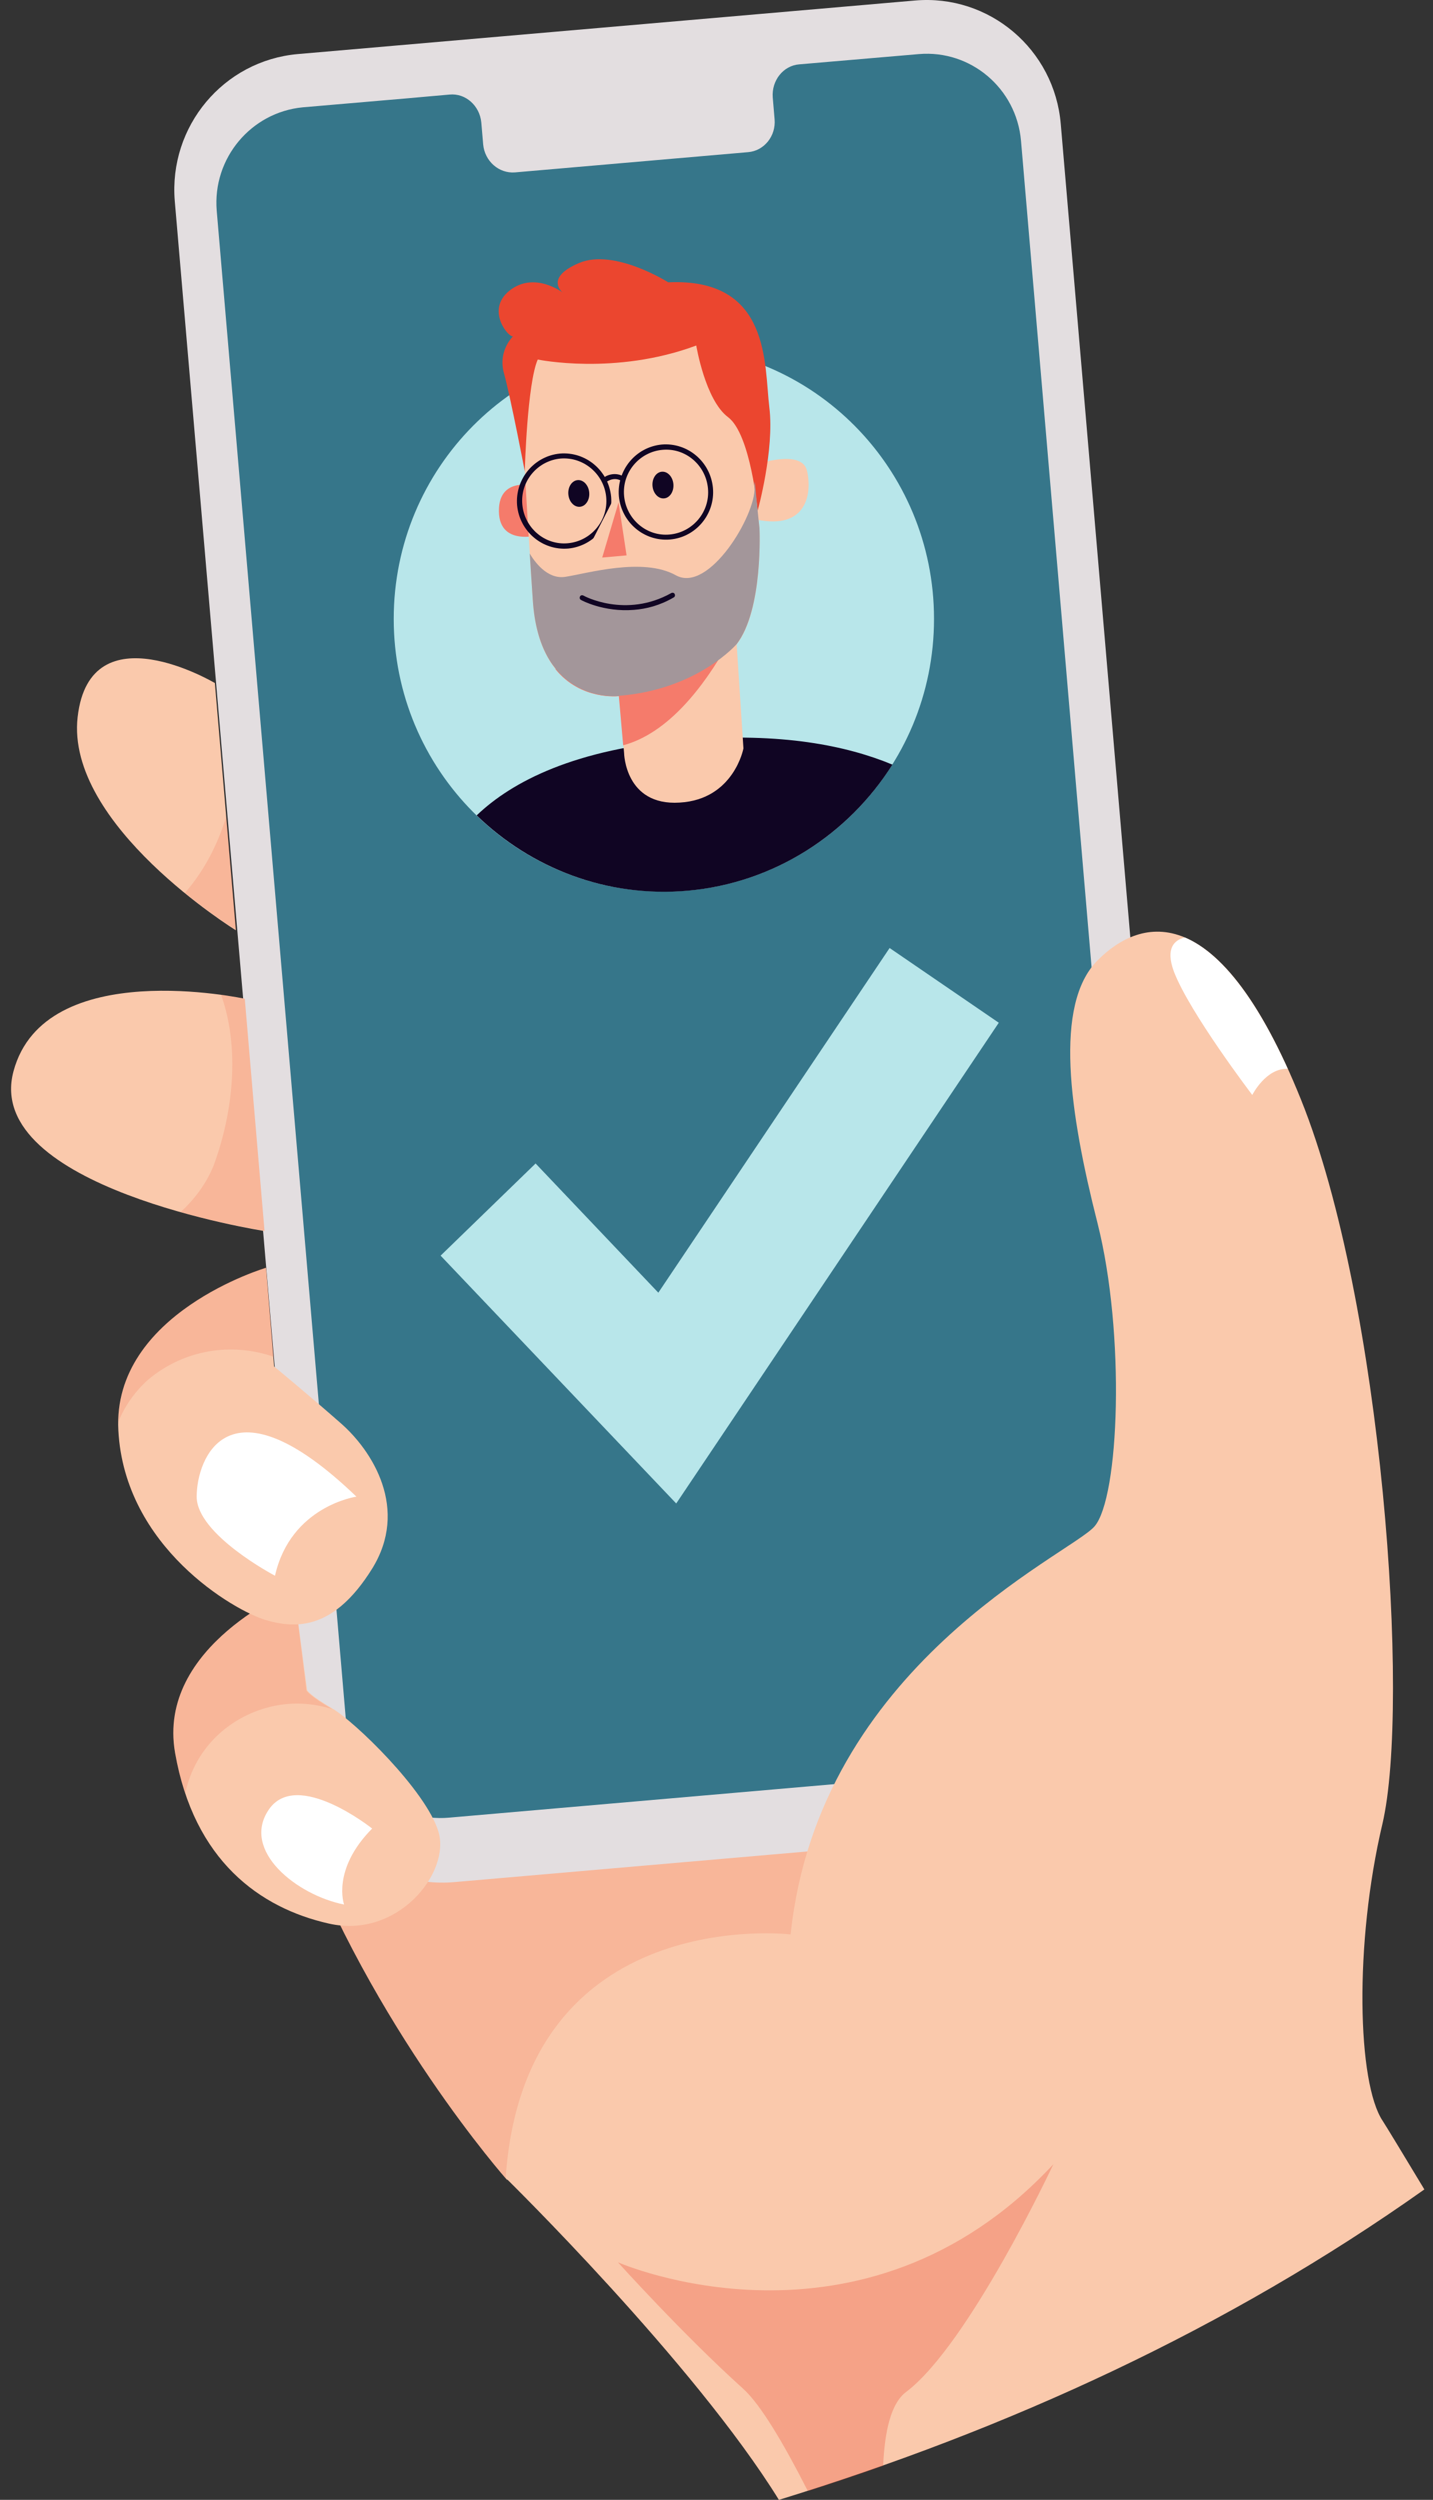 <svg width="82" height="143" viewBox="0 0 82 143" fill="none" xmlns="http://www.w3.org/2000/svg">
<rect x="0" y="0" width="82" height="143" fill="#333333" stroke="none"/>
<path d="M34.742 123.069L29.007 124.69C29.007 124.69 21.295 115.998 16.989 104.421C12.684 92.844 19.672 74.392 30.966 69.689C42.259 64.987 61.971 64.079 65.2 78.007C68.429 91.936 53.2 117.993 34.742 123.069Z" fill="#FAC9AC"/>
<g opacity="0.38">
<path opacity="0.38" d="M34.742 123.069L29.007 124.69C29.007 124.69 21.295 115.998 16.989 104.421C12.684 92.844 19.672 74.392 30.966 69.689C42.259 64.987 61.971 64.079 65.2 78.007C68.429 91.936 53.2 117.993 34.742 123.069Z" fill="#EB462F"/>
</g>
<path d="M61.3 104.599L25.989 107.663C21.736 108.037 17.995 104.866 17.642 100.592L10.001 11.5C9.648 7.226 12.789 3.468 17.042 3.093L52.353 0.03C56.606 -0.344 60.347 2.826 60.7 7.101L68.323 96.192C68.694 100.467 65.553 104.243 61.3 104.599Z" fill="#E3DEE0"/>
<path d="M52.583 3.094L45.736 3.681C44.818 3.753 44.148 4.607 44.218 5.569L44.324 6.816C44.412 7.778 43.724 8.633 42.806 8.704L29.466 9.862C28.548 9.933 27.736 9.221 27.648 8.259L27.542 7.012C27.454 6.05 26.642 5.32 25.725 5.409L23.325 5.623L17.325 6.139C14.36 6.424 12.154 9.06 12.401 12.053L19.848 99.024C20.113 102.017 22.725 104.243 25.689 103.976L60.93 100.912C63.912 100.645 66.118 98.009 65.853 95.017L58.424 8.045C58.159 5.053 55.547 2.844 52.583 3.094Z" fill="#36768A"/>
<path d="M16.813 90.903C16.813 90.903 8.942 94.126 10.019 100.271C11.095 106.416 14.854 109.141 18.807 110.032C22.742 110.94 25.795 107.128 25.089 104.777C24.383 102.426 20.254 98.437 19.001 97.724C17.748 96.994 17.572 96.691 17.572 96.691L16.813 90.903Z" fill="#FAC9AC"/>
<g opacity="0.38">
<path opacity="0.38" d="M14.572 97.92C16.107 97.314 17.607 97.332 19.001 97.76C18.983 97.76 18.966 97.742 18.966 97.742C17.713 97.012 17.536 96.709 17.536 96.709L16.813 90.903C16.813 90.903 8.942 94.126 10.019 100.271C10.16 101.108 10.354 101.874 10.601 102.587C11.042 100.485 12.472 98.757 14.572 97.92Z" fill="#EB462F"/>
</g>
<path d="M19.689 108.945C19.689 108.945 18.966 106.95 21.295 104.599C21.295 104.599 16.989 101.162 15.383 103.513C13.778 105.864 16.989 108.411 19.689 108.945Z" fill="white"/>
<path d="M14.007 57.133C14.007 57.133 2.554 54.639 0.772 61.282C-1.01 67.926 15.136 70.42 15.136 70.42L14.007 57.133Z" fill="#FAC9AC"/>
<g opacity="0.38">
<path opacity="0.38" d="M14.007 57.133C14.007 57.133 13.478 57.026 12.648 56.901C13.742 59.947 13.336 63.634 12.242 66.626C11.819 67.695 11.148 68.585 10.336 69.333C12.983 70.081 15.136 70.402 15.136 70.402L14.007 57.133Z" fill="#EB462F"/>
</g>
<path d="M13.495 53.214C13.495 53.214 3.737 47.194 4.443 41.013C5.148 34.833 12.295 39.072 12.295 39.072L13.495 53.214Z" fill="#FAC9AC"/>
<g opacity="0.38">
<path opacity="0.38" d="M12.948 46.713C12.454 48.298 11.713 49.776 10.584 51.077C12.207 52.395 13.513 53.196 13.513 53.196L12.948 46.713Z" fill="#EB462F"/>
</g>
<path d="M15.225 72.521C15.225 72.521 6.419 75.122 6.772 81.819C7.125 88.516 13.407 92.131 15.189 92.666C16.989 93.2 19.125 93.2 21.277 89.762C23.43 86.325 21.313 82.994 19.495 81.409C17.695 79.824 15.684 78.167 15.684 78.167L15.225 72.521Z" fill="#FAC9AC"/>
<g opacity="0.38">
<path opacity="0.38" d="M8.484 78.916C10.548 77.188 13.266 76.778 15.666 77.615L15.225 72.504C15.225 72.504 6.825 74.997 6.772 81.338C7.142 80.412 7.742 79.575 8.484 78.916Z" fill="#EB462F"/>
</g>
<path d="M20.395 85.613C20.395 85.613 16.636 86.147 15.736 90.137C15.736 90.137 11.254 87.786 11.254 85.613C11.254 83.44 13.054 78.559 20.395 85.613Z" fill="white"/>
<path d="M79.106 104.332C80.712 97.457 79.106 74.481 74.447 62.903C69.788 51.326 65.306 52.413 62.8 54.942C60.294 57.471 61.194 63.633 62.8 69.957C64.406 76.297 64.053 85.701 62.624 87.322C61.194 88.943 46.847 95.284 45.242 110.655C45.242 110.655 30.013 108.838 28.936 124.583C28.936 124.583 39.701 135.127 44.571 143C57.7 138.957 70.247 133.222 81.506 125.242C80.217 123.105 79.353 121.68 79.123 121.324C77.676 119.169 77.482 111.207 79.106 104.332Z" fill="#FAC9AC"/>
<path d="M71.659 62.636C71.659 62.636 72.435 61.087 73.688 61.14C71.606 56.563 69.594 54.39 67.794 53.624C67.229 53.766 66.665 54.212 67.176 55.583C68.076 57.934 71.659 62.636 71.659 62.636Z" fill="white"/>
<path opacity="0.3" d="M51.859 136.82C55.441 134.112 60.277 123.8 60.277 123.8C49.336 135.555 35.359 129.41 35.359 129.41C35.359 129.41 39.118 133.578 42.524 136.642C43.53 137.55 44.853 139.794 46.23 142.501C47.677 142.038 49.106 141.557 50.536 141.059C50.624 139.028 50.994 137.461 51.859 136.82Z" fill="#EB462F"/>
<path d="M38.695 86.004L25.213 71.827L30.648 66.555L37.671 73.946L50.906 54.229L57.153 58.504L38.695 86.004Z" fill="#B8E6EA"/>
<path d="M37.989 51.005C46.526 51.005 53.447 44.02 53.447 35.403C53.447 26.786 46.526 19.8 37.989 19.8C29.451 19.8 22.53 26.786 22.53 35.403C22.53 44.02 29.451 51.005 37.989 51.005Z" fill="#B8E6EA"/>
<path d="M51.065 43.739C48.453 42.652 44.695 41.886 39.348 42.314C32.907 42.812 29.289 44.718 27.277 46.642C30.383 49.652 34.707 51.362 39.348 50.952C44.324 50.507 48.559 47.71 51.065 43.739Z" fill="#100523"/>
<path d="M30.895 27.851C30.895 27.851 28.53 27.085 28.548 29.24C28.566 31.395 31.124 30.54 31.124 30.54L30.895 27.851Z" fill="#F57B6B"/>
<path d="M35.712 43.08L35.43 39.82C35.43 39.82 30.877 40.39 30.489 34.352C30.101 28.314 29.571 20.851 30.083 19.889C30.577 18.91 42.33 16.167 42.63 20.637C42.93 25.126 43.459 30.22 43.459 30.22C43.459 30.22 43.689 34.886 42.154 36.864L42.542 42.812C42.542 42.812 41.995 45.733 38.889 45.911C35.765 46.107 35.712 43.08 35.712 43.08Z" fill="#FAC9AC"/>
<path d="M41.695 36.757C38.43 37.451 35.13 37.968 31.777 38.271C33.242 40.087 35.412 39.82 35.412 39.82L35.66 42.634C38.236 41.94 40.265 39.304 41.695 36.757Z" fill="#F57B6B"/>
<path d="M42.736 26.729C42.895 26.675 45.859 25.571 46.177 26.925C46.495 28.278 46.142 30.469 42.983 29.65C39.824 28.848 42.736 26.729 42.736 26.729Z" fill="#FAC9AC"/>
<path d="M30.03 26.96C30.03 26.836 30.171 21.938 30.771 20.566C30.771 20.566 35.201 21.492 39.842 19.765C39.842 19.765 40.353 22.882 41.659 23.861C42.965 24.841 43.353 29.223 43.353 29.223C43.353 29.223 44.324 25.732 44.024 23.309C43.724 20.887 44.13 15.882 38.236 16.149C38.236 16.149 35.148 14.19 33.136 15.045C31.124 15.9 32.201 16.737 32.201 16.737C32.201 16.737 30.577 15.49 29.148 16.63C27.736 17.77 29.183 19.409 29.377 19.23C29.554 19.052 28.424 19.943 28.848 21.386C29.236 22.811 30.03 26.96 30.03 26.96Z" fill="#EB462F"/>
<path d="M37.23 24.344C37.23 24.344 38.324 24.038 39.277 24.326L37.23 24.344Z" fill="#FAC9AC"/>
<path d="M31.583 24.77C31.583 24.77 32.642 24.342 33.613 24.538L31.583 24.77Z" fill="#FAC9AC"/>
<path d="M43.195 27.548C43.177 27.637 43.159 27.744 43.177 27.869C43.265 29.454 40.565 33.96 38.677 32.909C36.789 31.858 33.612 32.803 32.342 32.998C31.283 33.159 30.542 32.054 30.312 31.663C30.366 32.571 30.436 33.462 30.489 34.334C30.842 39.785 34.601 39.856 35.306 39.82C35.342 39.82 35.377 39.82 35.43 39.802C39.912 39.446 42.153 36.846 42.153 36.846C43.689 34.851 43.459 30.202 43.459 30.202C43.459 30.202 43.336 29.133 43.195 27.548Z" fill="#A3969A"/>
<path d="M38.342 30.861C36.859 30.986 35.554 29.882 35.413 28.385C35.289 26.889 36.383 25.571 37.865 25.429C39.348 25.304 40.654 26.408 40.795 27.904C40.936 29.401 39.824 30.736 38.342 30.861ZM37.901 25.732C36.577 25.856 35.589 27.032 35.712 28.368C35.836 29.703 37.001 30.701 38.324 30.576C39.648 30.451 40.636 29.276 40.512 27.94C40.389 26.604 39.224 25.607 37.901 25.732Z" fill="#100523"/>
<path d="M32.519 31.378C31.036 31.503 29.73 30.398 29.589 28.902C29.466 27.406 30.56 26.088 32.042 25.945C33.524 25.821 34.83 26.925 34.971 28.421C35.095 29.917 34.001 31.235 32.519 31.378ZM32.077 26.23C30.754 26.355 29.766 27.531 29.889 28.866C30.013 30.202 31.177 31.2 32.501 31.075C33.824 30.95 34.813 29.775 34.689 28.439C34.566 27.121 33.401 26.123 32.077 26.23Z" fill="#100523"/>
<path d="M35.589 27.531C35.113 27.21 34.654 27.602 34.654 27.602L34.46 27.388C34.671 27.192 35.218 26.943 35.748 27.299L35.589 27.531Z" fill="#100523"/>
<path d="M38.001 28.51C38.331 28.481 38.569 28.116 38.534 27.694C38.498 27.273 38.201 26.955 37.871 26.984C37.541 27.013 37.302 27.378 37.338 27.8C37.374 28.221 37.671 28.539 38.001 28.51Z" fill="#100523"/>
<path d="M33.185 28.99C33.515 28.961 33.754 28.596 33.717 28.175C33.681 27.753 33.384 27.435 33.054 27.464C32.724 27.493 32.486 27.858 32.522 28.279C32.558 28.701 32.855 29.019 33.185 28.99Z" fill="#100523"/>
<path d="M36.277 34.886C34.548 35.029 33.26 34.334 33.242 34.316C33.171 34.281 33.154 34.192 33.189 34.121C33.224 34.049 33.312 34.032 33.383 34.067C33.401 34.085 35.801 35.385 38.412 33.925C38.483 33.889 38.571 33.907 38.606 33.978C38.642 34.049 38.624 34.138 38.554 34.174C37.76 34.637 36.983 34.833 36.277 34.886Z" fill="#100523"/>
<path d="M34.989 28.777L33.348 31.983L35.465 31.805L34.989 28.777Z" fill="#FAC9AC"/>
<path d="M35.395 28.741L34.46 31.894L35.854 31.769L35.395 28.741Z" fill="#F57B6B"/>
</svg>
